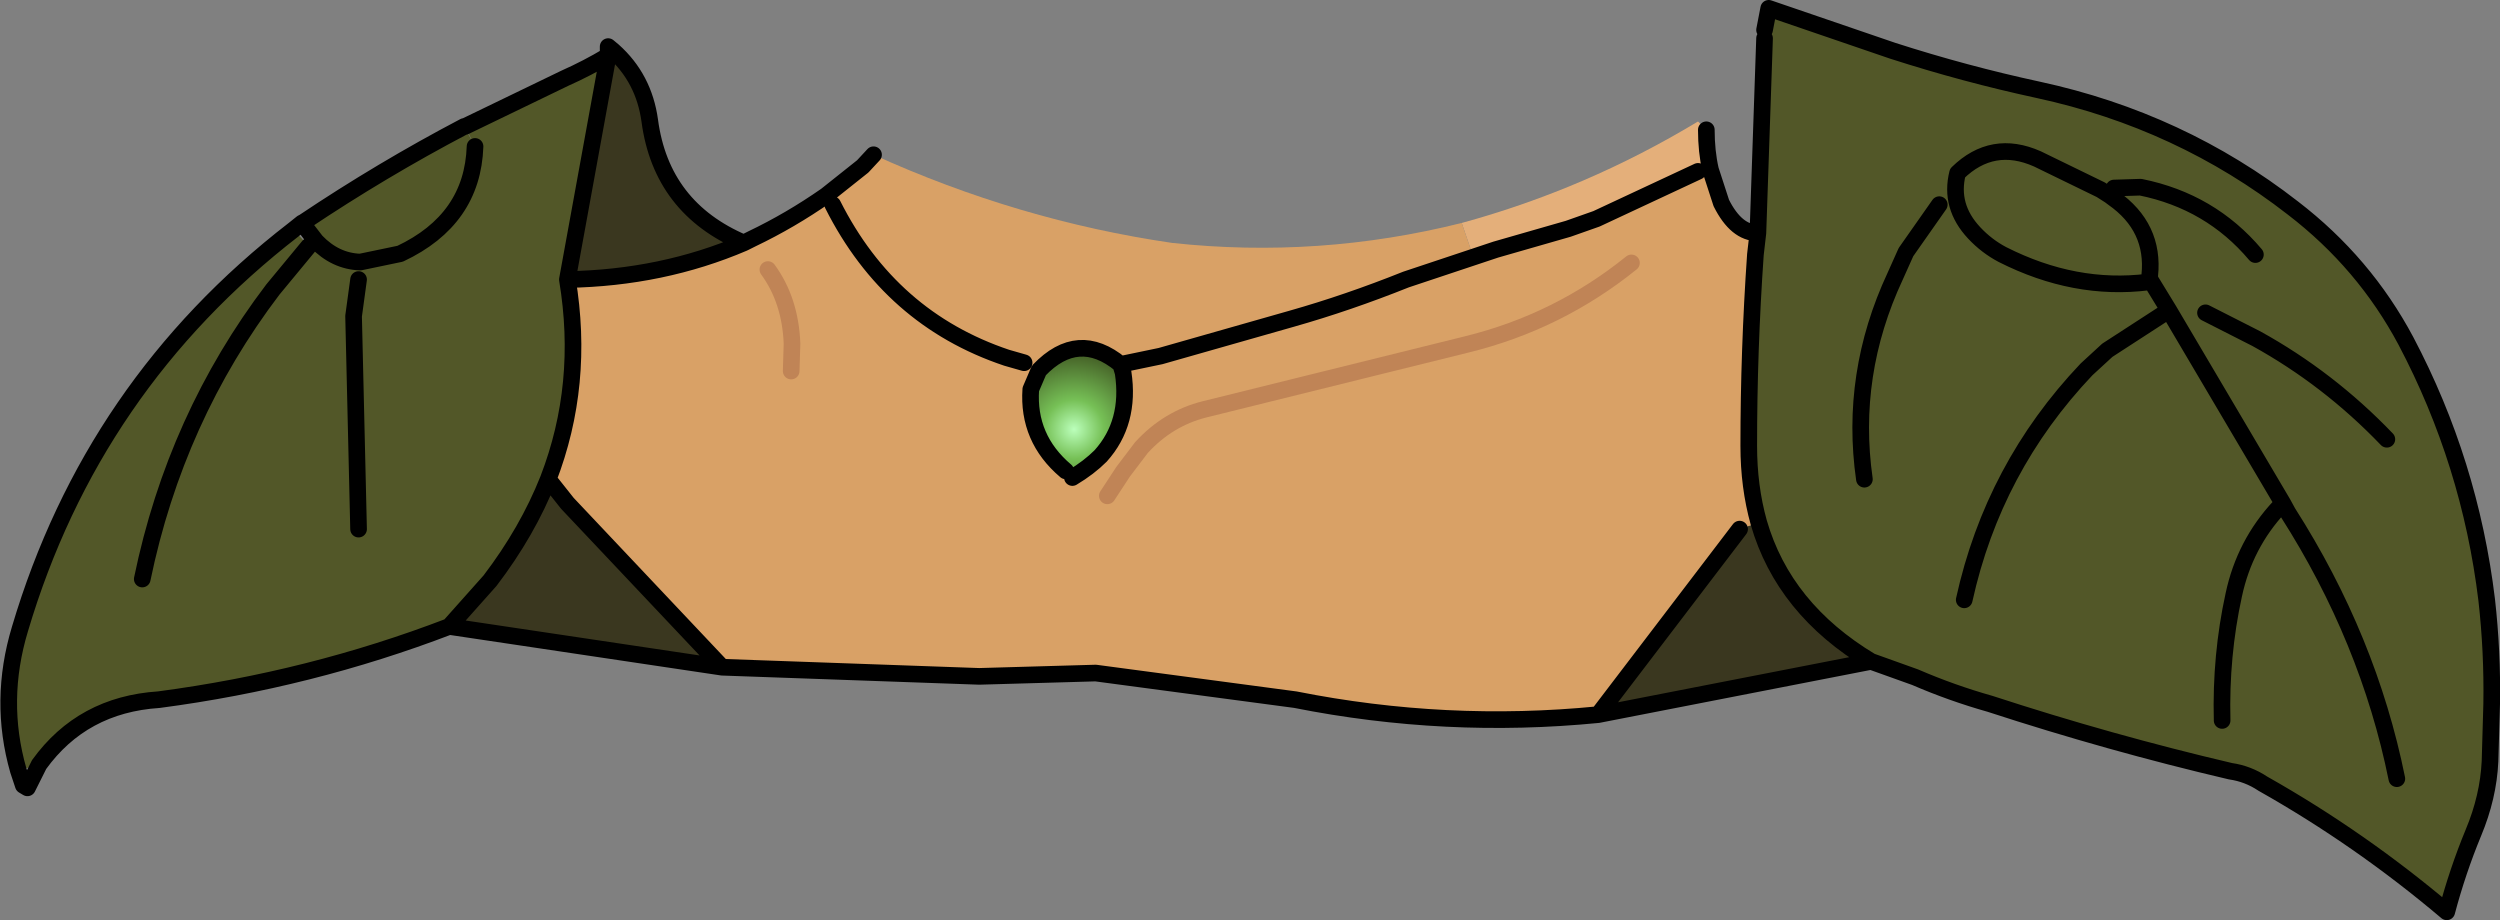 <?xml version="1.0" encoding="UTF-8" standalone="no"?>
<svg xmlns:xlink="http://www.w3.org/1999/xlink" height="55.3px" width="150.25px" xmlns="http://www.w3.org/2000/svg">
  <rect width="100%" height="100%" fill="#808080" stroke="none"/>
  <g transform="matrix(1.0, 0.0, 0.0, 1.0, 74.05, 29.8)">
    <path d="M13.8 -16.4 Q21.3 -18.45 28.0 -22.5 L28.5 -22.0 Q28.5 -20.7 28.75 -19.6 L28.0 -19.5 21.9 -16.65 20.2 -16.05 15.85 -14.8 14.5 -14.35 13.8 -16.4" fill="#e4af7a" fill-rule="evenodd" stroke="none"/>
    <path d="M-6.7 -7.9 L-6.55 -7.4 Q-6.1 -4.4 -7.9 -2.4 -8.6 -1.7 -9.6 -1.1 L-10.0 -1.5 Q-12.3 -3.45 -12.1 -6.4 L-11.65 -7.45 -11.6 -7.55 Q-9.25 -10.0 -6.7 -7.9" fill="url(#gradient0)" fill-rule="evenodd" stroke="none"/>
    <path d="M32.0 -28.0 L32.25 -29.3 39.7 -26.75 Q44.05 -25.35 48.45 -24.4 57.0 -22.55 63.75 -17.3 68.05 -14.0 70.55 -9.3 74.4 -2.0 75.4 6.25 75.75 9.35 75.7 12.5 L75.6 15.95 Q75.5 18.1 74.6 20.25 73.65 22.55 73.0 25.0 67.8 20.6 61.95 17.3 61.05 16.7 60.0 16.55 52.75 14.85 45.55 12.5 43.25 11.85 41.05 10.9 L38.4 9.95 Q33.15 6.8 31.65 1.6 31.05 -0.55 31.05 -3.0 31.05 -8.75 31.45 -14.5 L31.6 -15.8 32.0 -27.5 32.0 -28.0 M-47.05 7.85 Q-55.4 11.05 -64.5 12.25 -69.1 12.55 -71.7 16.15 L-72.95 16.5 Q-74.15 12.3 -72.85 8.0 -68.5 -6.65 -56.4 -16.0 L-55.5 -15.0 -55.05 -15.3 Q-53.9 -14.1 -52.4 -14.05 L-50.0 -14.55 Q-45.65 -16.6 -45.5 -21.0 -45.65 -16.6 -50.0 -14.55 L-52.4 -14.05 Q-53.9 -14.1 -55.05 -15.3 L-55.8 -16.45 Q-51.1 -19.6 -46.15 -22.2 L-45.5 -21.0 -46.1 -22.2 -40.1 -25.1 Q-38.75 -25.7 -37.5 -26.45 L-39.95 -13.0 Q-38.9 -6.7 -41.1 -1.0 -42.35 2.15 -44.6 5.1 L-47.05 7.85 M42.5 -17.5 L40.5 -14.65 39.85 -13.2 Q37.1 -7.3 38.0 -1.0 37.1 -7.3 39.85 -13.2 L40.5 -14.65 42.5 -17.5 M55.15 -13.25 Q55.45 -16.15 52.95 -17.9 L52.75 -18.05 52.2 -18.4 48.4 -20.25 Q45.7 -21.45 43.6 -19.4 43.35 -18.4 43.6 -17.5 43.85 -16.6 44.6 -15.8 45.35 -15.0 46.3 -14.5 50.65 -12.3 55.05 -12.85 50.65 -12.3 46.3 -14.5 45.35 -15.0 44.6 -15.8 43.85 -16.6 43.6 -17.5 43.35 -18.4 43.6 -19.4 45.7 -21.45 48.4 -20.25 L52.2 -18.4 52.75 -18.05 52.95 -17.9 Q55.45 -16.15 55.15 -13.25 L55.05 -12.85 55.2 -12.95 55.15 -13.05 55.15 -13.25 M63.15 0.45 L56.3 -11.15 55.2 -12.95 56.3 -11.15 63.15 0.45 62.95 0.65 63.45 1.0 63.15 0.45 M70.0 17.0 Q68.3 8.6 63.45 1.0 68.3 8.6 70.0 17.0 M58.5 -11.0 L61.55 -9.45 Q65.9 -7.05 69.4 -3.4 65.9 -7.05 61.55 -9.45 L58.5 -11.0 M44.0 6.25 Q45.75 -1.7 51.35 -7.6 L52.6 -8.75 56.3 -11.15 52.6 -8.75 51.35 -7.6 Q45.75 -1.7 44.0 6.25 M53.0 -18.5 L54.6 -18.55 Q58.8 -17.7 61.5 -14.5 58.8 -17.7 54.6 -18.55 L53.0 -18.5 M59.5 13.5 Q59.4 9.6 60.2 5.95 60.85 2.9 62.95 0.65 60.85 2.9 60.2 5.95 59.4 9.6 59.5 13.5 M-52.5 -13.0 L-52.8 -10.8 -52.5 2.0 -52.8 -10.8 -52.5 -13.0 M-65.5 5.0 Q-63.5 -4.7 -57.65 -12.4 L-55.5 -15.0 -57.65 -12.4 Q-63.5 -4.7 -65.5 5.0" fill="#525728" fill-rule="evenodd" stroke="none"/>
    <path d="M31.65 1.6 Q33.15 6.8 38.4 9.95 L22.0 13.15 30.5 2.0 31.65 1.6 M-30.65 10.3 L-47.05 7.85 -44.6 5.1 Q-42.35 2.15 -41.1 -1.0 L-39.95 0.45 -30.65 10.3 M-37.2 -26.75 Q-35.35 -25.1 -35.0 -22.55 -34.3 -17.3 -29.35 -15.2 -34.25 -13.1 -39.95 -13.0 L-37.5 -26.45 -37.2 -26.75" fill="#3a371f" fill-rule="evenodd" stroke="none"/>
    <path d="M31.6 -15.8 L31.45 -14.5 Q31.05 -8.75 31.05 -3.0 31.05 -0.55 31.65 1.6 L30.5 2.0 22.0 13.15 Q12.85 14.05 3.8 12.25 L-8.2 10.65 -15.2 10.85 -30.65 10.3 -39.95 0.45 -41.1 -1.0 Q-38.9 -6.7 -39.95 -13.0 -34.25 -13.1 -29.35 -15.2 L-28.85 -15.45 Q-26.55 -16.55 -24.4 -18.05 L-22.2 -19.8 -21.55 -20.5 Q-12.85 -16.55 -3.6 -15.2 5.2 -14.25 13.8 -16.4 L14.5 -14.35 15.85 -14.8 20.2 -16.05 21.9 -16.65 28.0 -19.5 28.75 -19.6 29.4 -17.6 Q30.3 -15.8 31.6 -15.8 M-6.7 -7.9 L-4.3 -8.4 3.6 -10.65 Q6.95 -11.6 10.45 -13.0 L14.5 -14.35 10.45 -13.0 Q6.95 -11.6 3.6 -10.65 L-4.3 -8.4 -6.7 -7.9 Q-9.25 -10.0 -11.6 -7.55 L-11.65 -7.45 -12.1 -6.4 Q-12.3 -3.45 -10.0 -1.5 L-9.6 -1.1 Q-8.6 -1.7 -7.9 -2.4 -6.1 -4.4 -6.55 -7.4 L-6.7 -7.9 M-7.5 0.0 L-6.55 -1.45 -5.45 -2.9 Q-3.85 -4.65 -1.65 -5.2 L14.1 -9.1 Q19.6 -10.45 24.0 -14.0 19.6 -10.45 14.1 -9.1 L-1.65 -5.2 Q-3.85 -4.65 -5.45 -2.9 L-6.55 -1.45 -7.5 0.0 M-26.5 -7.5 L-26.45 -9.15 Q-26.55 -11.75 -27.9 -13.6 -26.55 -11.75 -26.45 -9.15 L-26.5 -7.5 M-12.5 -8.0 L-13.55 -8.3 Q-20.55 -10.65 -24.0 -17.5 -20.55 -10.65 -13.55 -8.3 L-12.5 -8.0" fill="#d9a166" fill-rule="evenodd" stroke="none"/>
    <path d="M38.4 9.95 L41.05 10.9 Q43.25 11.85 45.55 12.5 52.75 14.85 60.0 16.55 61.05 16.7 61.95 17.3 67.8 20.6 73.0 25.0 73.65 22.55 74.6 20.25 75.5 18.1 75.6 15.95 L75.7 12.5 Q75.75 9.35 75.4 6.25 74.4 -2.0 70.55 -9.3 68.05 -14.0 63.75 -17.3 57.0 -22.55 48.45 -24.4 44.05 -25.35 39.7 -26.75 L32.25 -29.3 32.0 -28.0 M32.0 -27.5 L31.6 -15.8 31.45 -14.5 Q31.05 -8.75 31.05 -3.0 31.05 -0.55 31.65 1.6 33.15 6.8 38.4 9.95 L22.0 13.15 Q12.85 14.05 3.8 12.25 L-8.2 10.65 -15.2 10.85 -30.65 10.3 -47.05 7.85 Q-55.4 11.05 -64.5 12.25 -69.1 12.55 -71.7 16.15 L-72.4 17.55 -72.65 17.4 -72.95 16.5 Q-74.15 12.3 -72.85 8.0 -68.5 -6.65 -56.4 -16.0 L-55.9 -16.4 -55.8 -16.45 Q-51.1 -19.6 -46.15 -22.2 L-46.1 -22.2 -40.1 -25.1 Q-38.75 -25.7 -37.5 -26.45 L-37.5 -27.0 -37.2 -26.75 Q-35.35 -25.1 -35.0 -22.55 -34.3 -17.3 -29.35 -15.2 L-28.85 -15.45 Q-26.55 -16.55 -24.4 -18.05 L-22.2 -19.8 -21.55 -20.5 M28.5 -22.0 Q28.5 -20.7 28.75 -19.6 L29.4 -17.6 Q30.3 -15.8 31.6 -15.8 M14.5 -14.35 L10.45 -13.0 Q6.95 -11.6 3.6 -10.65 L-4.3 -8.4 -6.7 -7.9 -6.55 -7.4 Q-6.1 -4.4 -7.9 -2.4 -8.6 -1.7 -9.6 -1.1 M-10.0 -1.5 Q-12.3 -3.45 -12.1 -6.4 L-11.65 -7.45 -11.6 -7.55 Q-9.25 -10.0 -6.7 -7.9 M14.5 -14.35 L15.85 -14.8 20.2 -16.05 21.9 -16.65 28.0 -19.5 M38.0 -1.0 Q37.1 -7.3 39.85 -13.2 L40.5 -14.65 42.5 -17.5 M55.05 -12.85 Q50.65 -12.3 46.3 -14.5 45.35 -15.0 44.6 -15.8 43.85 -16.6 43.6 -17.5 43.35 -18.4 43.6 -19.4 45.7 -21.45 48.4 -20.25 L52.2 -18.4 52.75 -18.05 52.95 -17.9 Q55.45 -16.15 55.15 -13.25 L55.15 -13.05 55.2 -12.95 56.3 -11.15 63.15 0.45 63.45 1.0 Q68.3 8.6 70.0 17.0 M55.05 -12.85 L55.15 -13.05 M61.5 -14.5 Q58.8 -17.7 54.6 -18.55 L53.0 -18.5 M56.3 -11.15 L52.6 -8.75 51.35 -7.6 Q45.75 -1.7 44.0 6.25 M69.4 -3.4 Q65.9 -7.05 61.55 -9.45 L58.5 -11.0 M62.95 0.65 L63.15 0.45 M62.95 0.65 Q60.85 2.9 60.2 5.95 59.4 9.6 59.5 13.5 M30.5 2.0 L22.0 13.15 M-55.05 -15.3 Q-53.9 -14.1 -52.4 -14.05 L-50.0 -14.55 Q-45.65 -16.6 -45.5 -21.0 M-55.05 -15.3 L-55.9 -16.4 M-55.5 -15.0 L-57.65 -12.4 Q-63.5 -4.7 -65.5 5.0 M-52.5 2.0 L-52.8 -10.8 -52.5 -13.0 M-39.95 -13.0 Q-34.25 -13.1 -29.35 -15.2 M-24.0 -17.5 Q-20.55 -10.65 -13.55 -8.3 L-12.5 -8.0 M-37.5 -26.45 L-39.95 -13.0 Q-38.9 -6.7 -41.1 -1.0 L-39.95 0.45 -30.65 10.3 M-41.1 -1.0 Q-42.35 2.15 -44.6 5.1 L-47.05 7.85" fill="none" stroke="#000000" stroke-linecap="round" stroke-linejoin="round" stroke-width="1.0"/>
    <path d="M24.0 -14.0 Q19.6 -10.45 14.1 -9.1 L-1.65 -5.2 Q-3.85 -4.65 -5.45 -2.9 L-6.55 -1.45 -7.5 0.0 M-27.9 -13.6 Q-26.55 -11.75 -26.45 -9.15 L-26.5 -7.5" fill="none" stroke="#c08456" stroke-linecap="round" stroke-linejoin="round" stroke-width="1.0"/>
  </g>
  <defs>
    <radialGradient cx="0" cy="0" gradientTransform="matrix(0.006, 0.0, 0.0, 0.006, -9.5, -4.0)" gradientUnits="userSpaceOnUse" id="gradient0" r="819.2" spreadMethod="pad">
      <stop offset="0.0" stop-color="#bbffbb"/>
      <stop offset="0.361" stop-color="#76c056"/>
      <stop offset="1.0" stop-color="#3e5320"/>
    </radialGradient>
  </defs>
</svg>
